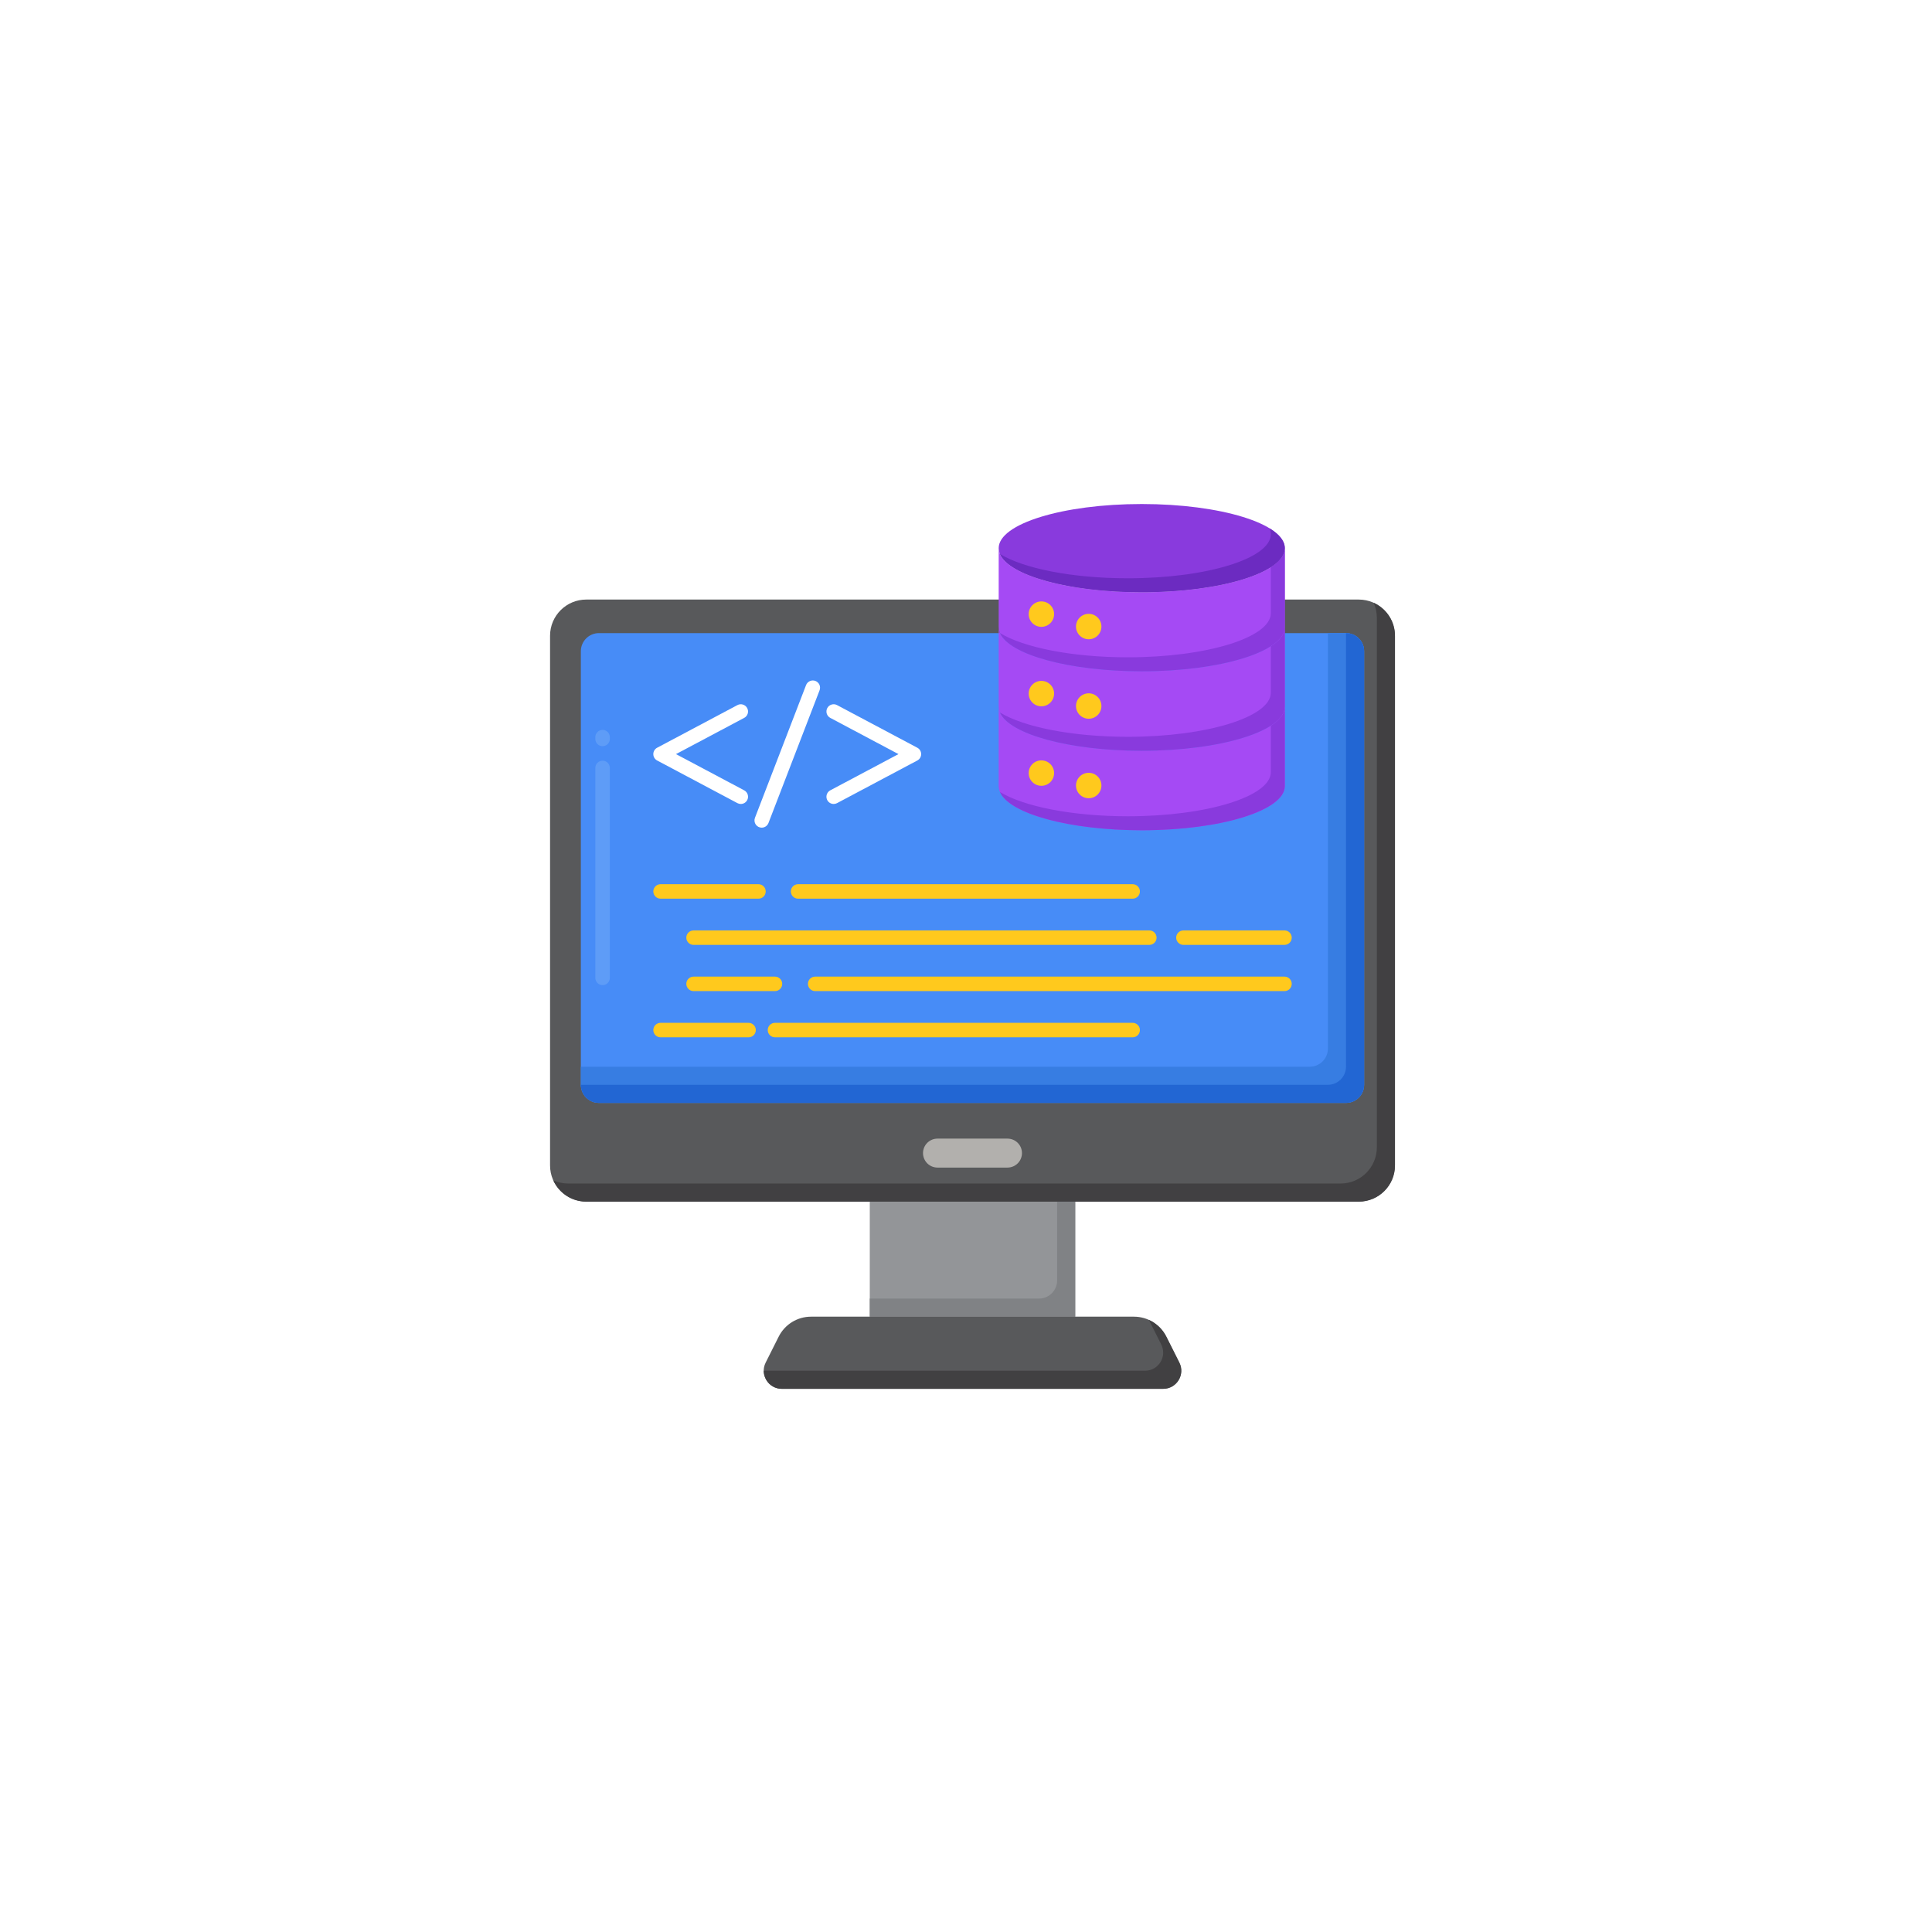 <svg width="148" height="148" viewBox="0 0 148 148" fill="none" xmlns="http://www.w3.org/2000/svg">
<g filter="url(#filter0_d_2014_933)">
<circle cx="74" cy="72" r="60" fill="white"/>
</g>
<path d="M66.629 92.049H82.367V100.863H66.629V92.049Z" fill="#939598"/>
<path d="M80.98 92.049V98.09C80.98 98.457 80.834 98.81 80.574 99.07C80.314 99.33 79.961 99.476 79.594 99.476H66.629V100.863H82.367V92.049H80.98Z" fill="#808285"/>
<path d="M59.892 106.39H89.103C90.134 106.39 90.805 105.303 90.342 104.381L89.344 102.393C89.113 101.933 88.759 101.546 88.322 101.276C87.884 101.006 87.38 100.863 86.865 100.863H62.13C61.615 100.863 61.111 101.006 60.673 101.276C60.236 101.546 59.882 101.933 59.651 102.393L58.653 104.381C58.19 105.303 58.861 106.39 59.892 106.39Z" fill="#58595B"/>
<path d="M90.343 104.381L89.345 102.393C89.061 101.826 88.59 101.374 88.012 101.113L88.957 102.995C89.419 103.917 88.749 105.003 87.717 105.003H58.508C58.508 105.731 59.09 106.39 59.893 106.39H89.103C90.135 106.39 90.806 105.303 90.343 104.381Z" fill="#414042"/>
<path d="M44.91 92.049H104.087C105.619 92.049 106.86 90.808 106.86 89.276V48.703C106.86 47.171 105.619 45.929 104.087 45.929H44.91C43.378 45.929 42.137 47.171 42.137 48.703V89.276C42.137 90.808 43.378 92.049 44.91 92.049Z" fill="#58595B"/>
<path d="M105.226 46.176C105.388 46.535 105.473 46.923 105.473 47.316V87.889C105.473 89.421 104.231 90.663 102.699 90.663H43.523C43.13 90.663 42.741 90.579 42.383 90.416C42.818 91.379 43.784 92.05 44.909 92.05H104.086C105.618 92.05 106.86 90.808 106.86 89.276V48.703C106.86 47.578 106.189 46.611 105.226 46.176Z" fill="#414042"/>
<path d="M77.178 89.442H71.816C71.522 89.442 71.24 89.325 71.032 89.117C70.824 88.909 70.707 88.626 70.707 88.332C70.707 88.038 70.824 87.756 71.032 87.548C71.24 87.34 71.522 87.223 71.816 87.223H77.178C77.472 87.223 77.755 87.34 77.963 87.548C78.171 87.756 78.288 88.038 78.288 88.332C78.288 88.626 78.171 88.909 77.963 89.117C77.755 89.325 77.472 89.442 77.178 89.442Z" fill="#B2B0AD"/>
<path d="M45.883 84.487H103.111C103.479 84.487 103.831 84.341 104.091 84.081C104.351 83.821 104.497 83.468 104.497 83.101V49.886C104.497 49.518 104.351 49.165 104.091 48.905C103.831 48.645 103.479 48.499 103.111 48.499H45.883C45.515 48.499 45.162 48.645 44.902 48.905C44.642 49.165 44.496 49.518 44.496 49.886V83.101C44.496 83.283 44.532 83.463 44.602 83.632C44.671 83.8 44.773 83.953 44.902 84.081C45.031 84.21 45.184 84.312 45.352 84.382C45.52 84.451 45.701 84.487 45.883 84.487Z" fill="#478CF7"/>
<path d="M46.16 75.466C46.013 75.466 45.872 75.408 45.768 75.304C45.664 75.2 45.605 75.059 45.605 74.912V58.826C45.605 58.678 45.664 58.537 45.768 58.433C45.872 58.329 46.013 58.271 46.16 58.271C46.307 58.271 46.448 58.329 46.552 58.433C46.656 58.537 46.715 58.678 46.715 58.826V74.912C46.715 75.059 46.656 75.2 46.552 75.304C46.448 75.408 46.307 75.466 46.16 75.466ZM46.16 57.161C46.013 57.161 45.872 57.103 45.768 56.999C45.664 56.895 45.605 56.754 45.605 56.607V56.468C45.605 56.321 45.664 56.18 45.768 56.076C45.872 55.972 46.013 55.913 46.16 55.913C46.307 55.913 46.448 55.972 46.552 56.076C46.656 56.18 46.715 56.321 46.715 56.468V56.607C46.715 56.754 46.656 56.895 46.552 56.999C46.448 57.103 46.307 57.161 46.16 57.161Z" fill="#5E9CF7"/>
<path d="M103.11 48.499H101.724V80.327C101.724 80.509 101.688 80.69 101.618 80.858C101.549 81.026 101.446 81.179 101.318 81.308C101.189 81.436 101.036 81.539 100.868 81.608C100.699 81.678 100.519 81.714 100.337 81.714H44.496V83.101C44.496 83.468 44.642 83.821 44.902 84.081C45.162 84.341 45.515 84.487 45.883 84.487H103.111C103.479 84.487 103.831 84.341 104.091 84.081C104.351 83.821 104.497 83.468 104.497 83.101V49.886C104.497 49.704 104.462 49.523 104.392 49.355C104.322 49.187 104.22 49.034 104.091 48.905C103.962 48.776 103.81 48.674 103.641 48.605C103.473 48.535 103.293 48.499 103.11 48.499Z" fill="#377DE2"/>
<path d="M103.11 48.499V81.714C103.11 82.082 102.964 82.434 102.704 82.695C102.444 82.954 102.092 83.101 101.724 83.101H44.496C44.496 83.468 44.642 83.821 44.902 84.081C45.162 84.341 45.515 84.487 45.883 84.487H103.111C103.479 84.487 103.831 84.341 104.091 84.081C104.351 83.821 104.497 83.468 104.497 83.101V49.886C104.497 49.704 104.462 49.523 104.392 49.355C104.322 49.187 104.22 49.034 104.091 48.905C103.962 48.776 103.81 48.674 103.641 48.605C103.473 48.535 103.293 48.499 103.11 48.499Z" fill="#2266D3"/>
<path d="M86.767 68.843H61.136C60.989 68.843 60.848 68.784 60.744 68.68C60.64 68.576 60.582 68.435 60.582 68.288C60.582 68.141 60.64 68 60.744 67.896C60.848 67.792 60.989 67.734 61.136 67.734H86.767C86.914 67.734 87.055 67.792 87.159 67.896C87.263 68 87.322 68.141 87.322 68.288C87.322 68.435 87.263 68.576 87.159 68.68C87.055 68.784 86.914 68.843 86.767 68.843ZM58.102 68.843H50.602C50.455 68.843 50.313 68.784 50.209 68.68C50.105 68.576 50.047 68.435 50.047 68.288C50.047 68.141 50.105 68 50.209 67.896C50.313 67.792 50.455 67.734 50.602 67.734H58.102C58.249 67.734 58.391 67.792 58.495 67.896C58.599 68 58.657 68.141 58.657 68.288C58.657 68.435 58.599 68.576 58.495 68.68C58.391 68.784 58.249 68.843 58.102 68.843ZM98.398 72.383H90.656C90.509 72.383 90.368 72.325 90.264 72.221C90.16 72.117 90.101 71.975 90.101 71.828C90.101 71.681 90.16 71.54 90.264 71.436C90.368 71.332 90.509 71.274 90.656 71.274H98.398C98.546 71.274 98.687 71.332 98.791 71.436C98.895 71.54 98.953 71.681 98.953 71.828C98.953 71.975 98.895 72.117 98.791 72.221C98.687 72.325 98.546 72.383 98.398 72.383ZM88.044 72.383H53.13C52.983 72.383 52.842 72.325 52.738 72.221C52.634 72.117 52.575 71.975 52.575 71.828C52.575 71.681 52.634 71.54 52.738 71.436C52.842 71.332 52.983 71.274 53.13 71.274H88.044C88.191 71.274 88.332 71.332 88.436 71.436C88.54 71.54 88.599 71.681 88.599 71.828C88.599 71.975 88.54 72.117 88.436 72.221C88.332 72.325 88.191 72.383 88.044 72.383ZM98.398 75.923H62.445C62.298 75.923 62.157 75.865 62.053 75.76C61.949 75.656 61.891 75.515 61.891 75.368C61.891 75.221 61.949 75.08 62.053 74.976C62.157 74.872 62.298 74.814 62.445 74.814H98.399C98.546 74.814 98.687 74.872 98.791 74.976C98.895 75.08 98.953 75.221 98.953 75.368C98.953 75.516 98.895 75.657 98.791 75.761C98.687 75.865 98.546 75.923 98.398 75.923ZM59.367 75.923H53.13C52.983 75.923 52.842 75.865 52.738 75.76C52.634 75.656 52.575 75.515 52.575 75.368C52.575 75.221 52.634 75.08 52.738 74.976C52.842 74.872 52.983 74.814 53.13 74.814H59.367C59.439 74.814 59.511 74.828 59.579 74.856C59.646 74.884 59.707 74.924 59.759 74.976C59.81 75.028 59.851 75.089 59.879 75.156C59.907 75.223 59.921 75.295 59.921 75.368C59.921 75.441 59.907 75.513 59.879 75.58C59.851 75.648 59.81 75.709 59.759 75.76C59.707 75.812 59.646 75.853 59.579 75.881C59.512 75.909 59.44 75.923 59.367 75.923ZM86.767 79.463H59.367C59.22 79.463 59.078 79.405 58.974 79.3C58.87 79.197 58.812 79.055 58.812 78.908C58.812 78.761 58.87 78.62 58.974 78.516C59.078 78.412 59.22 78.354 59.367 78.354H86.767C86.915 78.354 87.056 78.412 87.16 78.516C87.264 78.62 87.322 78.761 87.322 78.909C87.322 79.056 87.263 79.197 87.159 79.301C87.055 79.405 86.914 79.463 86.767 79.463ZM57.344 79.463H50.602C50.455 79.463 50.313 79.405 50.209 79.3C50.105 79.197 50.047 79.055 50.047 78.908C50.047 78.761 50.105 78.62 50.209 78.516C50.313 78.412 50.455 78.354 50.602 78.354H57.344C57.417 78.354 57.489 78.368 57.556 78.396C57.624 78.424 57.685 78.465 57.736 78.516C57.788 78.568 57.829 78.629 57.856 78.696C57.884 78.763 57.899 78.836 57.899 78.909C57.899 78.981 57.884 79.053 57.856 79.121C57.828 79.188 57.788 79.249 57.736 79.301C57.684 79.352 57.623 79.393 57.556 79.421C57.489 79.449 57.417 79.463 57.344 79.463Z" fill="#FFC91D"/>
<path d="M56.748 61.588C56.661 61.588 56.572 61.567 56.489 61.523L50.342 58.258C50.253 58.211 50.178 58.141 50.126 58.054C50.074 57.968 50.047 57.869 50.047 57.768C50.047 57.668 50.074 57.569 50.126 57.483C50.178 57.396 50.253 57.326 50.342 57.279L56.489 54.014C56.553 53.98 56.624 53.958 56.696 53.951C56.769 53.944 56.842 53.952 56.911 53.973C56.981 53.995 57.046 54.029 57.102 54.076C57.158 54.122 57.205 54.179 57.239 54.243C57.273 54.308 57.294 54.378 57.301 54.45C57.308 54.523 57.301 54.596 57.279 54.666C57.258 54.736 57.223 54.8 57.177 54.856C57.13 54.913 57.074 54.959 57.009 54.993L51.784 57.768L57.009 60.543C57.073 60.578 57.13 60.624 57.177 60.68C57.223 60.736 57.258 60.801 57.279 60.871C57.301 60.94 57.308 61.014 57.301 61.086C57.294 61.159 57.273 61.229 57.239 61.293C57.191 61.382 57.121 61.457 57.035 61.509C56.948 61.561 56.849 61.588 56.748 61.588ZM63.864 61.588C63.74 61.588 63.619 61.547 63.522 61.471C63.424 61.395 63.355 61.288 63.325 61.168C63.295 61.048 63.306 60.921 63.356 60.808C63.407 60.694 63.494 60.602 63.603 60.543L68.828 57.768L63.603 54.993C63.539 54.959 63.482 54.913 63.435 54.856C63.389 54.8 63.354 54.736 63.333 54.666C63.311 54.596 63.304 54.523 63.311 54.45C63.318 54.378 63.339 54.308 63.373 54.243C63.407 54.179 63.454 54.122 63.51 54.075C63.566 54.029 63.631 53.994 63.701 53.973C63.77 53.952 63.844 53.944 63.916 53.951C63.989 53.958 64.059 53.979 64.123 54.014L70.27 57.279C70.359 57.326 70.434 57.396 70.486 57.483C70.537 57.569 70.565 57.668 70.565 57.768C70.565 57.869 70.537 57.968 70.486 58.054C70.434 58.14 70.359 58.211 70.27 58.258L64.123 61.523C64.041 61.567 63.952 61.588 63.864 61.588ZM58.35 63.402C58.26 63.402 58.172 63.38 58.092 63.338C58.012 63.296 57.944 63.235 57.893 63.161C57.842 63.087 57.81 63.001 57.8 62.912C57.789 62.822 57.8 62.732 57.833 62.648L61.745 52.49C61.77 52.421 61.809 52.358 61.859 52.304C61.909 52.25 61.969 52.206 62.036 52.176C62.103 52.145 62.176 52.129 62.249 52.127C62.323 52.124 62.396 52.137 62.465 52.163C62.534 52.19 62.596 52.23 62.65 52.281C62.703 52.332 62.745 52.393 62.775 52.46C62.804 52.528 62.819 52.6 62.82 52.674C62.821 52.748 62.807 52.821 62.78 52.889L58.868 63.047C58.827 63.151 58.756 63.241 58.664 63.304C58.572 63.368 58.462 63.402 58.35 63.402Z" fill="white"/>
<path d="M87.463 57.513C81.411 57.513 76.504 55.999 76.504 54.133V60.221C76.504 62.088 81.41 63.601 87.463 63.601C93.516 63.601 98.422 62.088 98.422 60.221V54.133C98.422 55.999 93.516 57.513 87.463 57.513Z" fill="#A54AF4"/>
<path d="M97.35 55.592V59.151C97.35 61.017 92.444 62.53 86.391 62.53C82.11 62.53 78.405 61.773 76.602 60.67C77.312 62.324 81.902 63.601 87.462 63.601C93.514 63.601 98.421 62.088 98.421 60.222V54.133C98.421 54.655 98.037 55.15 97.35 55.592Z" fill="#893ADD"/>
<path d="M79.775 60.196C80.313 60.196 80.749 59.76 80.749 59.222C80.749 58.684 80.313 58.248 79.775 58.248C79.237 58.248 78.801 58.684 78.801 59.222C78.801 59.76 79.237 60.196 79.775 60.196Z" fill="#FFC91D"/>
<path d="M83.4 61.148C83.938 61.148 84.374 60.712 84.374 60.174C84.374 59.636 83.938 59.2 83.4 59.2C82.862 59.2 82.426 59.636 82.426 60.174C82.426 60.712 82.862 61.148 83.4 61.148Z" fill="#FFC91D"/>
<path d="M87.463 51.424C81.411 51.424 76.504 49.911 76.504 48.044V54.133C76.504 55.999 81.41 57.513 87.463 57.513C93.516 57.513 98.422 55.999 98.422 54.133V48.044C98.422 49.911 93.516 51.424 87.463 51.424Z" fill="#A54AF4"/>
<path d="M97.35 49.503V53.062C97.35 54.929 92.444 56.442 86.391 56.442C82.11 56.442 78.405 55.684 76.602 54.581C77.312 56.235 81.902 57.513 87.462 57.513C93.514 57.513 98.421 55.999 98.421 54.133V48.044C98.421 48.567 98.037 49.061 97.35 49.503Z" fill="#893ADD"/>
<path d="M79.775 54.107C80.313 54.107 80.749 53.671 80.749 53.133C80.749 52.595 80.313 52.159 79.775 52.159C79.237 52.159 78.801 52.595 78.801 53.133C78.801 53.671 79.237 54.107 79.775 54.107Z" fill="#FFC91D"/>
<path d="M83.4 55.059C83.938 55.059 84.374 54.623 84.374 54.085C84.374 53.547 83.938 53.111 83.4 53.111C82.862 53.111 82.426 53.547 82.426 54.085C82.426 54.623 82.862 55.059 83.4 55.059Z" fill="#FFC91D"/>
<path d="M87.463 45.369C81.411 45.369 76.504 43.856 76.504 41.99V48.044C76.504 49.911 81.41 51.424 87.463 51.424C93.516 51.424 98.422 49.911 98.422 48.044V41.99C98.422 43.856 93.516 45.369 87.463 45.369Z" fill="#A54AF4"/>
<path d="M97.35 43.448V46.974C97.35 48.84 92.444 50.353 86.391 50.353C82.11 50.353 78.405 49.596 76.602 48.493C77.312 50.147 81.902 51.424 87.462 51.424C93.514 51.424 98.421 49.911 98.421 48.045V41.99C98.421 42.512 98.037 43.007 97.35 43.448Z" fill="#893ADD"/>
<path d="M79.775 48.019C80.313 48.019 80.749 47.583 80.749 47.045C80.749 46.507 80.313 46.071 79.775 46.071C79.237 46.071 78.801 46.507 78.801 47.045C78.801 47.583 79.237 48.019 79.775 48.019Z" fill="#FFC91D"/>
<path d="M83.4 48.971C83.938 48.971 84.374 48.535 84.374 47.997C84.374 47.459 83.938 47.023 83.4 47.023C82.862 47.023 82.426 47.459 82.426 47.997C82.426 48.535 82.862 48.971 83.4 48.971Z" fill="#FFC91D"/>
<path d="M87.463 45.369C93.516 45.369 98.422 43.856 98.422 41.99C98.422 40.123 93.516 38.61 87.463 38.61C81.41 38.61 76.504 40.123 76.504 41.99C76.504 43.856 81.41 45.369 87.463 45.369Z" fill="#893ADD"/>
<path d="M97.251 40.471C97.315 40.612 97.348 40.764 97.35 40.919C97.35 42.785 92.444 44.299 86.391 44.299C82.11 44.299 78.405 43.541 76.602 42.438C77.312 44.092 81.902 45.369 87.462 45.369C93.514 45.369 98.421 43.856 98.421 41.99C98.421 41.443 97.998 40.928 97.251 40.471Z" fill="#6C2BC1"/>
<defs>
<filter id="filter0_d_2014_933" x="0.667" y="0.571" width="146.667" height="146.667" filterUnits="userSpaceOnUse" color-interpolation-filters="sRGB">
<feFlood flood-opacity="0" result="BackgroundImageFix"/>
<feColorMatrix in="SourceAlpha" type="matrix" values="0 0 0 0 0 0 0 0 0 0 0 0 0 0 0 0 0 0 127 0" result="hardAlpha"/>
<feOffset dy="1.905"/>
<feGaussianBlur stdDeviation="6.667"/>
<feComposite in2="hardAlpha" operator="out"/>
<feColorMatrix type="matrix" values="0 0 0 0 0.696 0 0 0 0 0.696 0 0 0 0 0.696 0 0 0 0.25 0"/>
<feBlend mode="normal" in2="BackgroundImageFix" result="effect1_dropShadow_2014_933"/>
<feBlend mode="normal" in="SourceGraphic" in2="effect1_dropShadow_2014_933" result="shape"/>
</filter>
</defs>
</svg>
